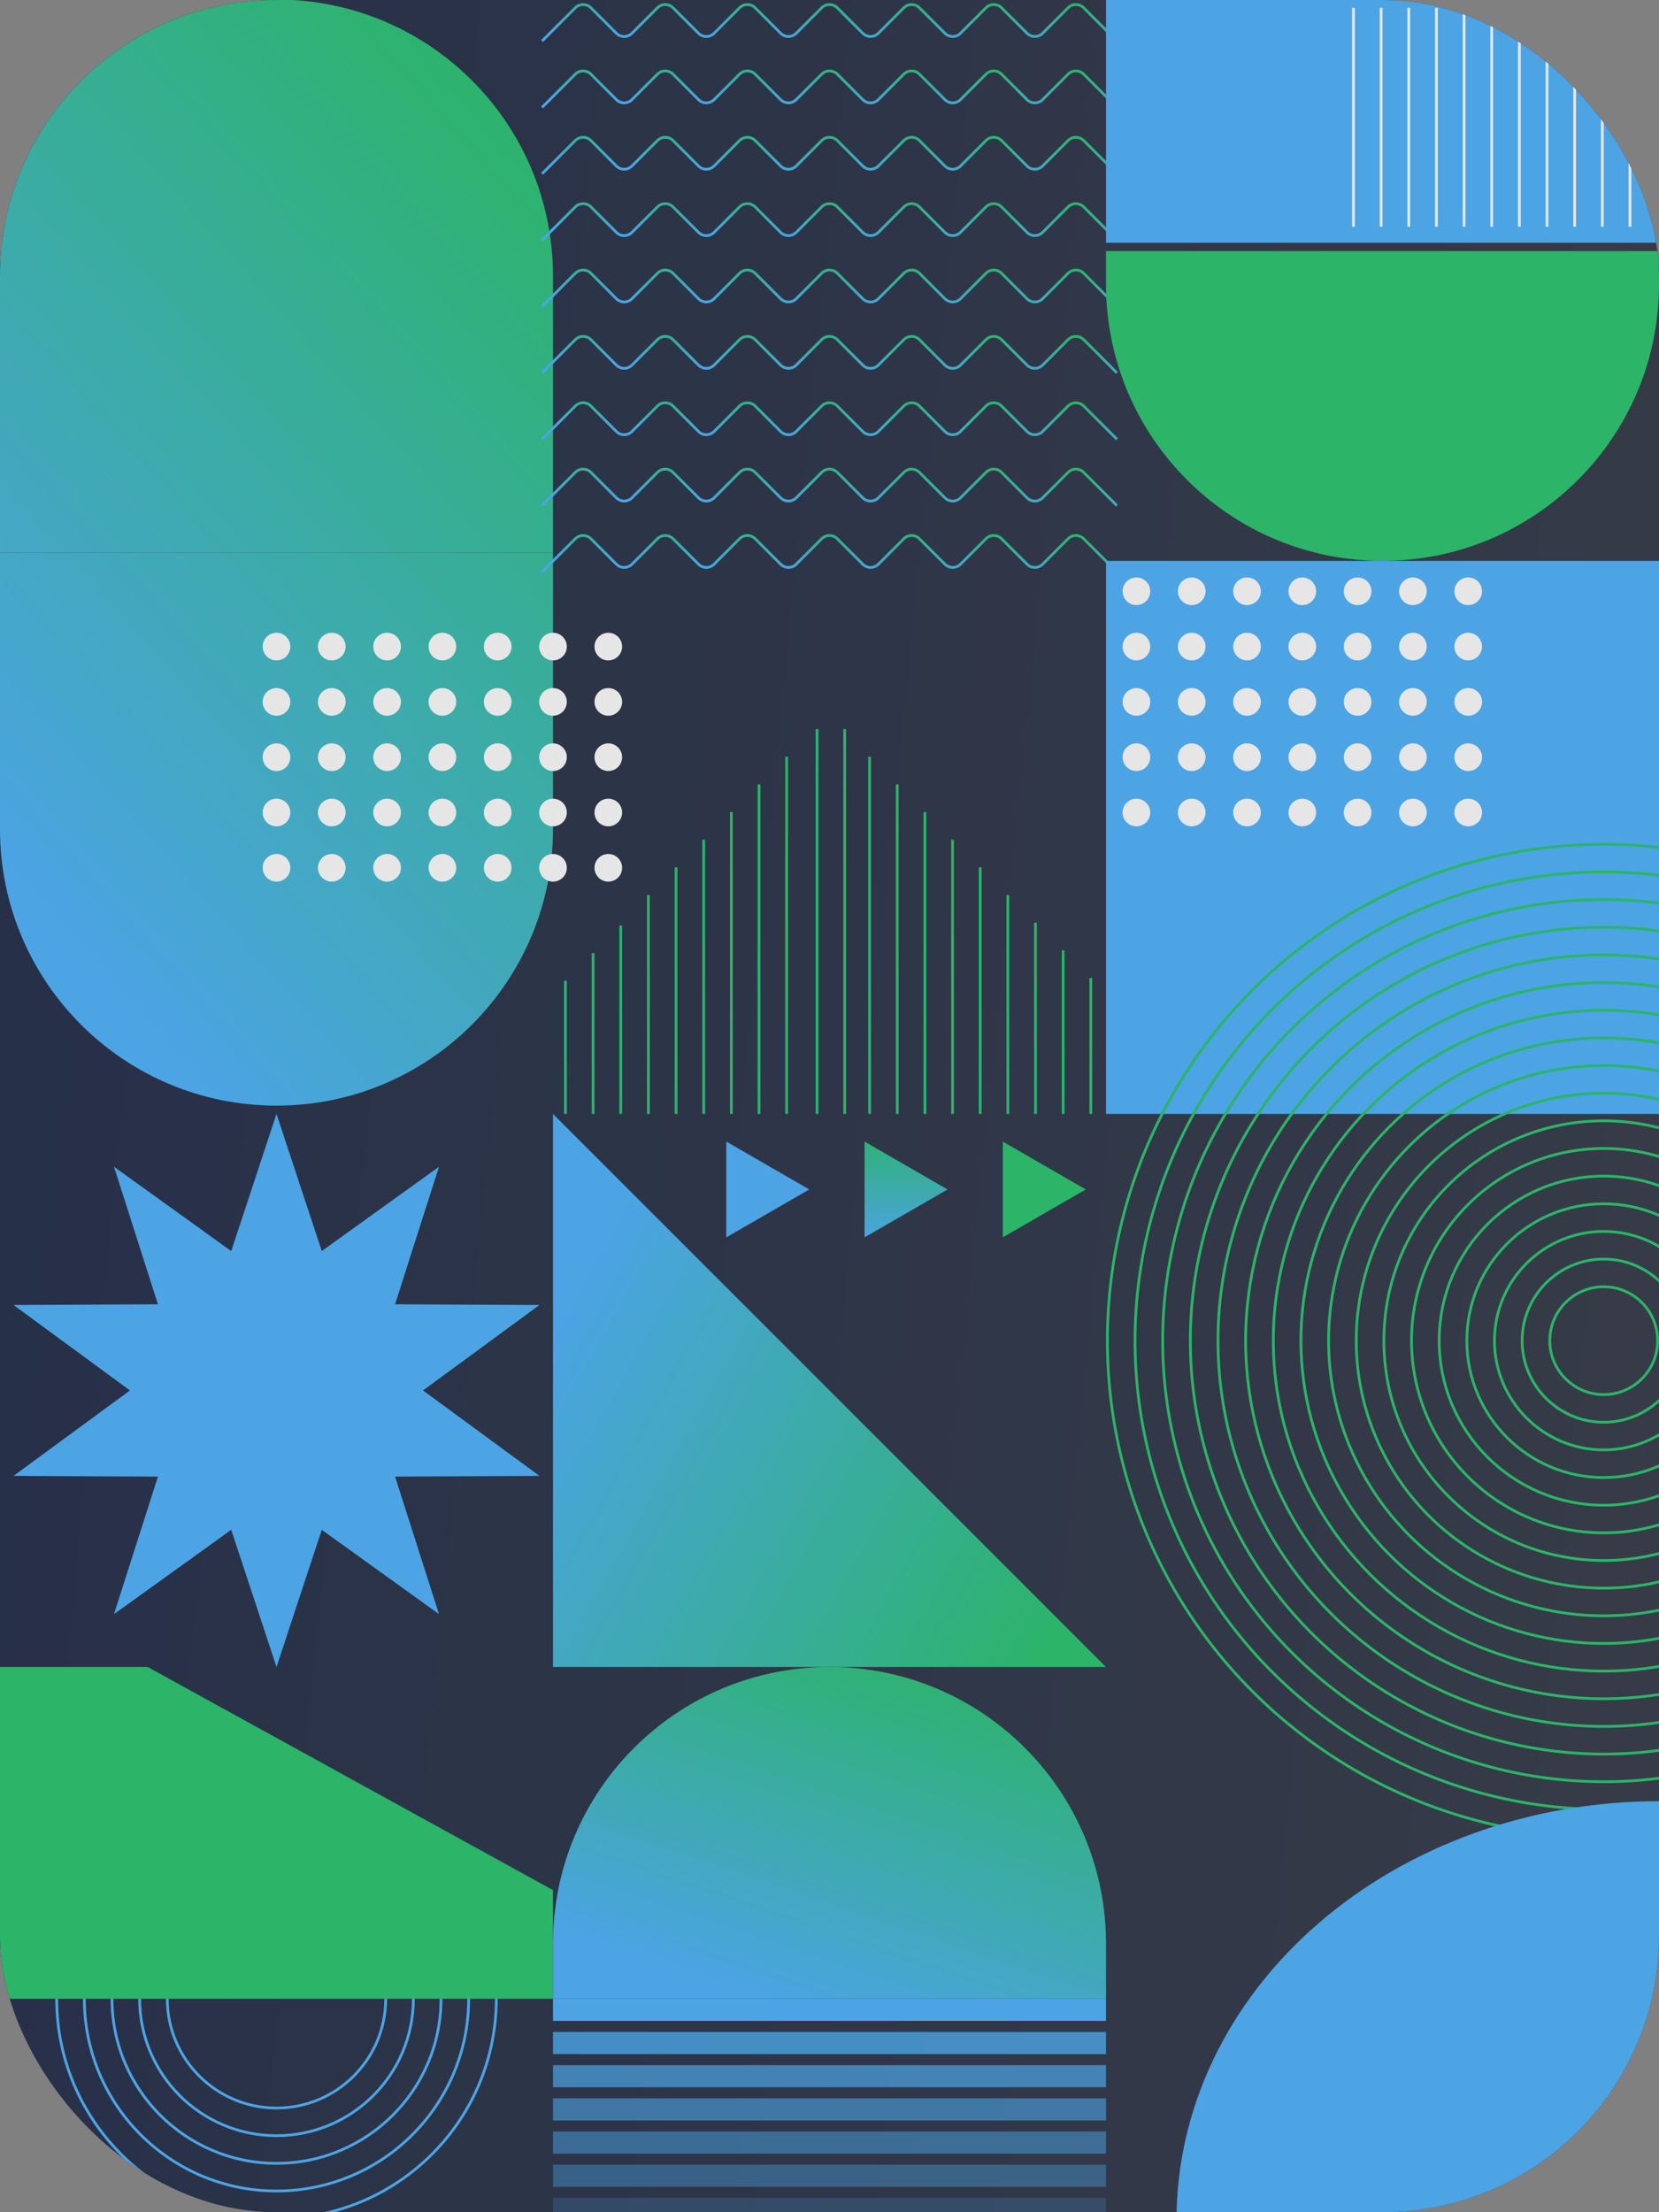 <svg width="600" height="800" viewBox="0 0 600 800" fill="none" xmlns="http://www.w3.org/2000/svg">
<rect x="0" y="0" width="600" height="800" fill="#808080" stroke="none"/>
<g opacity="0.8">
<g clip-path="url(#clip0_138_22)">
<rect width="600" height="800" rx="100" fill="url(#paint0_linear_138_22)"/>
<path d="M0 99.824C0 44.595 44.772 -0.176 100 -0.176C155.228 -0.176 200 44.595 200 99.824V199.824H0V99.824Z" fill="url(#paint1_linear_138_22)"/>
<path d="M0 199.824H200V299.824C200 355.052 155.228 399.824 100 399.824C44.772 399.824 0 355.052 0 299.824V199.824Z" fill="url(#paint2_linear_138_22)"/>
<g clip-path="url(#clip1_138_22)">
<circle cx="100" cy="722.824" r="39.5" stroke="#3EACFC"/>
<circle cx="100" cy="722.824" r="49.5" stroke="#3EACFC"/>
<circle cx="100" cy="722.824" r="59.5" stroke="#3EACFC"/>
<circle cx="100" cy="722.824" r="69.5" stroke="#3EACFC"/>
<circle cx="100" cy="722.824" r="79.5" stroke="#3EACFC"/>
<path d="M0 602.824H53.403L200 683.52V722.824H0V602.824Z" fill="#16C062"/>
</g>
<path d="M196.039 206.852L208.062 194.828C209.624 193.266 212.157 193.266 213.719 194.828L222.914 204.023C224.476 205.585 227.009 205.585 228.571 204.023L237.765 194.828C239.327 193.266 241.86 193.266 243.422 194.828L252.617 204.023C254.179 205.585 256.712 205.585 258.274 204.023L267.468 194.828C269.031 193.266 271.563 193.266 273.125 194.828L282.32 204.023C283.882 205.585 286.415 205.585 287.977 204.023L297.172 194.828C298.734 193.266 301.266 193.266 302.828 194.828L312.023 204.023C313.585 205.585 316.118 205.585 317.68 204.023L326.875 194.828C328.437 193.266 330.969 193.266 332.532 194.828L341.726 204.023C343.288 205.585 345.821 205.585 347.383 204.023L356.578 194.828C358.14 193.266 360.673 193.266 362.235 194.828L371.429 204.023C372.991 205.585 375.524 205.585 377.086 204.023L386.281 194.828C387.843 193.266 390.376 193.266 391.938 194.828L403.961 206.852" stroke="url(#paint3_linear_138_22)"/>
<path d="M196.039 182.852L208.062 170.828C209.624 169.266 212.157 169.266 213.719 170.828L222.914 180.023C224.476 181.585 227.009 181.585 228.571 180.023L237.765 170.828C239.327 169.266 241.86 169.266 243.422 170.828L252.617 180.023C254.179 181.585 256.712 181.585 258.274 180.023L267.468 170.828C269.031 169.266 271.563 169.266 273.125 170.828L282.32 180.023C283.882 181.585 286.415 181.585 287.977 180.023L297.172 170.828C298.734 169.266 301.266 169.266 302.828 170.828L312.023 180.023C313.585 181.585 316.118 181.585 317.68 180.023L326.875 170.828C328.437 169.266 330.969 169.266 332.532 170.828L341.726 180.023C343.288 181.585 345.821 181.585 347.383 180.023L356.578 170.828C358.14 169.266 360.673 169.266 362.235 170.828L371.429 180.023C372.991 181.585 375.524 181.585 377.086 180.023L386.281 170.828C387.843 169.266 390.376 169.266 391.938 170.828L403.961 182.852" stroke="url(#paint4_linear_138_22)"/>
<path d="M196.039 158.852L208.062 146.828C209.624 145.266 212.157 145.266 213.719 146.828L222.914 156.023C224.476 157.585 227.009 157.585 228.571 156.023L237.765 146.828C239.327 145.266 241.86 145.266 243.422 146.828L252.617 156.023C254.179 157.585 256.712 157.585 258.274 156.023L267.468 146.828C269.031 145.266 271.563 145.266 273.125 146.828L282.32 156.023C283.882 157.585 286.415 157.585 287.977 156.023L297.172 146.828C298.734 145.266 301.266 145.266 302.828 146.828L312.023 156.023C313.585 157.585 316.118 157.585 317.68 156.023L326.875 146.828C328.437 145.266 330.969 145.266 332.532 146.828L341.726 156.023C343.288 157.585 345.821 157.585 347.383 156.023L356.578 146.828C358.14 145.266 360.673 145.266 362.235 146.828L371.429 156.023C372.991 157.585 375.524 157.585 377.086 156.023L386.281 146.828C387.843 145.266 390.376 145.266 391.938 146.828L403.961 158.852" stroke="url(#paint5_linear_138_22)"/>
<path d="M196.039 134.852L208.062 122.828C209.624 121.266 212.157 121.266 213.719 122.828L222.914 132.023C224.476 133.585 227.009 133.585 228.571 132.023L237.765 122.828C239.327 121.266 241.86 121.266 243.422 122.828L252.617 132.023C254.179 133.585 256.712 133.585 258.274 132.023L267.468 122.828C269.031 121.266 271.563 121.266 273.125 122.828L282.32 132.023C283.882 133.585 286.415 133.585 287.977 132.023L297.172 122.828C298.734 121.266 301.266 121.266 302.828 122.828L312.023 132.023C313.585 133.585 316.118 133.585 317.68 132.023L326.875 122.828C328.437 121.266 330.969 121.266 332.532 122.828L341.726 132.023C343.288 133.585 345.821 133.585 347.383 132.023L356.578 122.828C358.14 121.266 360.673 121.266 362.235 122.828L371.429 132.023C372.991 133.585 375.524 133.585 377.086 132.023L386.281 122.828C387.843 121.266 390.376 121.266 391.938 122.828L403.961 134.852" stroke="url(#paint6_linear_138_22)"/>
<path d="M196.039 110.852L208.062 98.828C209.624 97.266 212.157 97.266 213.719 98.828L222.914 108.023C224.476 109.585 227.009 109.585 228.571 108.023L237.765 98.828C239.327 97.266 241.86 97.266 243.422 98.828L252.617 108.023C254.179 109.585 256.712 109.585 258.274 108.023L267.468 98.828C269.031 97.266 271.563 97.266 273.125 98.828L282.32 108.023C283.882 109.585 286.415 109.585 287.977 108.023L297.172 98.828C298.734 97.266 301.266 97.266 302.828 98.828L312.023 108.023C313.585 109.585 316.118 109.585 317.68 108.023L326.875 98.828C328.437 97.266 330.969 97.266 332.532 98.828L341.726 108.023C343.288 109.585 345.821 109.585 347.383 108.023L356.578 98.828C358.14 97.266 360.673 97.266 362.235 98.828L371.429 108.023C372.991 109.585 375.524 109.585 377.086 108.023L386.281 98.828C387.843 97.266 390.376 97.266 391.938 98.828L403.961 110.852" stroke="url(#paint7_linear_138_22)"/>
<path d="M196.039 86.852L208.062 74.828C209.624 73.266 212.157 73.266 213.719 74.828L222.914 84.023C224.476 85.585 227.009 85.585 228.571 84.023L237.765 74.828C239.327 73.266 241.86 73.266 243.422 74.828L252.617 84.023C254.179 85.585 256.712 85.585 258.274 84.023L267.468 74.828C269.031 73.266 271.563 73.266 273.125 74.828L282.32 84.023C283.882 85.585 286.415 85.585 287.977 84.023L297.172 74.828C298.734 73.266 301.266 73.266 302.828 74.828L312.023 84.023C313.585 85.585 316.118 85.585 317.68 84.023L326.875 74.828C328.437 73.266 330.969 73.266 332.532 74.828L341.726 84.023C343.288 85.585 345.821 85.585 347.383 84.023L356.578 74.828C358.14 73.266 360.673 73.266 362.235 74.828L371.429 84.023C372.991 85.585 375.524 85.585 377.086 84.023L386.281 74.828C387.843 73.266 390.376 73.266 391.938 74.828L403.961 86.852" stroke="url(#paint8_linear_138_22)"/>
<path d="M196.039 62.852L208.062 50.828C209.624 49.266 212.157 49.266 213.719 50.828L222.914 60.023C224.476 61.585 227.009 61.585 228.571 60.023L237.765 50.828C239.327 49.266 241.86 49.266 243.422 50.828L252.617 60.023C254.179 61.585 256.712 61.585 258.274 60.023L267.468 50.828C269.031 49.266 271.563 49.266 273.125 50.828L282.32 60.023C283.882 61.585 286.415 61.585 287.977 60.023L297.172 50.828C298.734 49.266 301.266 49.266 302.828 50.828L312.023 60.023C313.585 61.585 316.118 61.585 317.68 60.023L326.875 50.828C328.437 49.266 330.969 49.266 332.532 50.828L341.726 60.023C343.288 61.585 345.821 61.585 347.383 60.023L356.578 50.828C358.14 49.266 360.673 49.266 362.235 50.828L371.429 60.023C372.991 61.585 375.524 61.585 377.086 60.023L386.281 50.828C387.843 49.266 390.376 49.266 391.938 50.828L403.961 62.852" stroke="url(#paint9_linear_138_22)"/>
<path d="M196.039 38.852L208.062 26.828C209.624 25.266 212.157 25.266 213.719 26.828L222.914 36.023C224.476 37.585 227.009 37.585 228.571 36.023L237.765 26.828C239.327 25.266 241.86 25.266 243.422 26.828L252.617 36.023C254.179 37.585 256.712 37.585 258.274 36.023L267.468 26.828C269.031 25.266 271.563 25.266 273.125 26.828L282.32 36.023C283.882 37.585 286.415 37.585 287.977 36.023L297.172 26.828C298.734 25.266 301.266 25.266 302.828 26.828L312.023 36.023C313.585 37.585 316.118 37.585 317.68 36.023L326.875 26.828C328.437 25.266 330.969 25.266 332.532 26.828L341.726 36.023C343.288 37.585 345.821 37.585 347.383 36.023L356.578 26.828C358.14 25.266 360.673 25.266 362.235 26.828L371.429 36.023C372.991 37.585 375.524 37.585 377.086 36.023L386.281 26.828C387.843 25.266 390.376 25.266 391.938 26.828L403.961 38.852" stroke="url(#paint10_linear_138_22)"/>
<path d="M196.039 14.852L208.062 2.828C209.624 1.266 212.157 1.266 213.719 2.828L222.914 12.023C224.476 13.585 227.009 13.585 228.571 12.023L237.765 2.828C239.327 1.266 241.86 1.266 243.422 2.828L252.617 12.023C254.179 13.585 256.712 13.585 258.274 12.023L267.468 2.828C269.031 1.266 271.563 1.266 273.125 2.828L282.32 12.023C283.882 13.585 286.415 13.585 287.977 12.023L297.172 2.828C298.734 1.266 301.266 1.266 302.828 2.828L312.023 12.023C313.585 13.585 316.118 13.585 317.68 12.023L326.875 2.828C328.437 1.266 330.969 1.266 332.532 2.828L341.726 12.023C343.288 13.585 345.821 13.585 347.383 12.023L356.578 2.828C358.14 1.266 360.673 1.266 362.235 2.828L371.429 12.023C372.991 13.585 375.524 13.585 377.086 12.023L386.281 2.828C387.843 1.266 390.376 1.266 391.938 2.828L403.961 14.852" stroke="url(#paint11_linear_138_22)"/>
<line x1="295.5" y1="263.659" x2="295.5" y2="402.824" stroke="url(#paint12_linear_138_22)"/>
<line x1="305.5" y1="263.659" x2="305.5" y2="402.824" stroke="url(#paint13_linear_138_22)"/>
<line x1="314.5" y1="402.824" x2="314.5" y2="273.664" stroke="url(#paint14_linear_138_22)"/>
<line x1="284.5" y1="402.824" x2="284.5" y2="273.664" stroke="url(#paint15_linear_138_22)"/>
<line x1="274.5" y1="402.824" x2="274.5" y2="283.664" stroke="url(#paint16_linear_138_22)"/>
<line x1="264.5" y1="402.824" x2="264.5" y2="293.664" stroke="url(#paint17_linear_138_22)"/>
<line x1="254.5" y1="402.824" x2="254.5" y2="303.664" stroke="url(#paint18_linear_138_22)"/>
<line x1="244.5" y1="402.824" x2="244.5" y2="313.664" stroke="url(#paint19_linear_138_22)"/>
<line x1="234.5" y1="402.824" x2="234.5" y2="323.664" stroke="url(#paint20_linear_138_22)"/>
<line x1="224.5" y1="402.824" x2="224.5" y2="334.664" stroke="url(#paint21_linear_138_22)"/>
<line x1="214.5" y1="402.824" x2="214.5" y2="344.664" stroke="url(#paint22_linear_138_22)"/>
<line x1="204.5" y1="402.824" x2="204.5" y2="354.664" stroke="url(#paint23_linear_138_22)"/>
<line x1="324.5" y1="402.824" x2="324.5" y2="283.664" stroke="url(#paint24_linear_138_22)"/>
<line x1="334.5" y1="402.824" x2="334.5" y2="293.664" stroke="url(#paint25_linear_138_22)"/>
<line x1="344.5" y1="402.824" x2="344.5" y2="303.664" stroke="url(#paint26_linear_138_22)"/>
<line x1="354.5" y1="402.824" x2="354.5" y2="313.664" stroke="url(#paint27_linear_138_22)"/>
<line x1="364.5" y1="402.824" x2="364.5" y2="323.664" stroke="url(#paint28_linear_138_22)"/>
<line x1="374.5" y1="402.824" x2="374.5" y2="333.664" stroke="url(#paint29_linear_138_22)"/>
<line x1="384.5" y1="402.824" x2="384.5" y2="343.664" stroke="url(#paint30_linear_138_22)"/>
<line x1="394.5" y1="402.824" x2="394.5" y2="353.664" stroke="url(#paint31_linear_138_22)"/>
<path d="M399.997 602.824L200 602.824L200 402.824L399.997 602.824Z" fill="url(#paint32_linear_138_22)"/>
<path d="M262.679 412.824L292.679 430.144L262.679 447.465L262.679 412.824Z" fill="#3EACFC"/>
<path d="M312.679 412.824L342.679 430.144L312.679 447.465L312.679 412.824Z" fill="url(#paint33_linear_138_22)"/>
<path d="M362.679 412.824L392.679 430.144L362.679 447.465L362.679 412.824Z" fill="#16C062"/>
<g clip-path="url(#clip2_138_22)">
<path d="M200 702.824C200 647.595 244.772 602.824 300 602.824C355.228 602.824 400 647.595 400 702.824V722.824H200V702.824Z" fill="url(#paint34_linear_138_22)"/>
<rect x="200" y="722.824" width="200" height="8" fill="#3EACFC"/>
<rect x="200" y="734.824" width="200" height="8" fill="#3EACFC" fill-opacity="0.8"/>
<rect x="200" y="746.824" width="200" height="8" fill="#3EACFC" fill-opacity="0.7"/>
<rect x="200" y="758.824" width="200" height="8" fill="#3EACFC" fill-opacity="0.6"/>
<rect x="200" y="770.824" width="200" height="8" fill="#3EACFC" fill-opacity="0.5"/>
<rect x="200" y="782.824" width="200" height="8" fill="#3EACFC" fill-opacity="0.4"/>
<rect x="200" y="794.824" width="200" height="8" fill="#3EACFC" fill-opacity="0.2"/>
</g>
<path d="M400 90.797H600V102.824C600 158.052 555.228 202.824 500 202.824C444.772 202.824 400 158.052 400 102.824V90.797Z" fill="#16C062"/>
<rect x="400" y="-0.176" width="200" height="87.973" fill="#3EACFC"/>
<line x1="599.5" y1="81.984" x2="599.5" y2="2.824" stroke="white"/>
<line x1="589.5" y1="81.984" x2="589.5" y2="2.824" stroke="white"/>
<line x1="579.5" y1="81.984" x2="579.5" y2="2.824" stroke="white"/>
<line x1="569.5" y1="81.984" x2="569.5" y2="2.824" stroke="white"/>
<line x1="559.5" y1="81.984" x2="559.5" y2="2.824" stroke="white"/>
<line x1="549.5" y1="81.984" x2="549.5" y2="2.824" stroke="white"/>
<line x1="539.5" y1="81.984" x2="539.5" y2="2.824" stroke="white"/>
<line x1="529.5" y1="81.984" x2="529.5" y2="2.824" stroke="white"/>
<line x1="519.5" y1="81.984" x2="519.5" y2="2.824" stroke="white"/>
<line x1="509.5" y1="81.984" x2="509.5" y2="2.824" stroke="white"/>
<line x1="499.5" y1="81.984" x2="499.5" y2="2.824" stroke="white"/>
<line x1="489.5" y1="81.984" x2="489.5" y2="2.824" stroke="white"/>
<g clip-path="url(#clip3_138_22)">
<g clip-path="url(#clip4_138_22)">
<rect x="400" y="202.824" width="200" height="200" fill="#3EACFC"/>
<circle cx="411" cy="213.824" r="5" fill="white"/>
<circle cx="431" cy="213.824" r="5" fill="white"/>
<circle cx="451" cy="213.824" r="5" fill="white"/>
<circle cx="471" cy="213.824" r="5" fill="white"/>
<circle cx="491" cy="213.824" r="5" fill="white"/>
<circle cx="511" cy="213.824" r="5" fill="white"/>
<circle cx="531" cy="213.824" r="5" fill="white"/>
<circle cx="411" cy="233.824" r="5" fill="white"/>
<circle cx="431" cy="233.824" r="5" fill="white"/>
<circle cx="451" cy="233.824" r="5" fill="white"/>
<circle cx="471" cy="233.824" r="5" fill="white"/>
<circle cx="491" cy="233.824" r="5" fill="white"/>
<circle cx="511" cy="233.824" r="5" fill="white"/>
<circle cx="531" cy="233.824" r="5" fill="white"/>
<circle cx="411" cy="253.824" r="5" fill="white"/>
<circle cx="431" cy="253.824" r="5" fill="white"/>
<circle cx="451" cy="253.824" r="5" fill="white"/>
<circle cx="471" cy="253.824" r="5" fill="white"/>
<circle cx="491" cy="253.824" r="5" fill="white"/>
<circle cx="511" cy="253.824" r="5" fill="white"/>
<circle cx="531" cy="253.824" r="5" fill="white"/>
<circle cx="411" cy="273.824" r="5" fill="white"/>
<circle cx="431" cy="273.824" r="5" fill="white"/>
<circle cx="451" cy="273.824" r="5" fill="white"/>
<circle cx="471" cy="273.824" r="5" fill="white"/>
<circle cx="491" cy="273.824" r="5" fill="white"/>
<circle cx="511" cy="273.824" r="5" fill="white"/>
<circle cx="531" cy="273.824" r="5" fill="white"/>
<circle cx="411" cy="293.824" r="5" fill="white"/>
<circle cx="431" cy="293.824" r="5" fill="white"/>
<circle cx="451" cy="293.824" r="5" fill="white"/>
<circle cx="471" cy="293.824" r="5" fill="white"/>
<circle cx="491" cy="293.824" r="5" fill="white"/>
<circle cx="511" cy="293.824" r="5" fill="white"/>
<circle cx="531" cy="293.824" r="5" fill="white"/>
</g>
<circle cx="580" cy="484.824" r="19.5" stroke="#16C062"/>
<circle cx="580" cy="484.824" r="29.5" stroke="#16C062"/>
<circle cx="580" cy="484.824" r="39.5" stroke="#16C062"/>
<circle cx="580" cy="484.824" r="49.5" stroke="#16C062"/>
<circle cx="580" cy="484.824" r="59.5" stroke="#16C062"/>
<circle cx="580" cy="484.824" r="69.5" stroke="#16C062"/>
<circle cx="580" cy="484.824" r="79.5" stroke="#16C062"/>
<circle cx="580" cy="484.824" r="89.5" stroke="#16C062"/>
<circle cx="580" cy="484.824" r="99.5" stroke="#16C062"/>
<circle cx="580" cy="484.824" r="109.5" stroke="#16C062"/>
<circle cx="580" cy="484.824" r="119.5" stroke="#16C062"/>
<circle cx="580" cy="484.824" r="129.5" stroke="#16C062"/>
<circle cx="580" cy="484.824" r="139.5" stroke="#16C062"/>
<circle cx="580" cy="484.824" r="149.5" stroke="#16C062"/>
<circle cx="580" cy="484.824" r="159.5" stroke="#16C062"/>
<circle cx="580" cy="484.824" r="169.5" stroke="#16C062"/>
<circle cx="580" cy="484.824" r="179.5" stroke="#16C062"/>
</g>
<circle cx="100" cy="233.824" r="5" fill="white"/>
<circle cx="120" cy="233.824" r="5" fill="white"/>
<circle cx="140" cy="233.824" r="5" fill="white"/>
<circle cx="160" cy="233.824" r="5" fill="white"/>
<circle cx="180" cy="233.824" r="5" fill="white"/>
<circle cx="200" cy="233.824" r="5" fill="white"/>
<circle cx="220" cy="233.824" r="5" fill="white"/>
<circle cx="100" cy="253.824" r="5" fill="white"/>
<circle cx="120" cy="253.824" r="5" fill="white"/>
<circle cx="140" cy="253.824" r="5" fill="white"/>
<circle cx="160" cy="253.824" r="5" fill="white"/>
<circle cx="180" cy="253.824" r="5" fill="white"/>
<circle cx="200" cy="253.824" r="5" fill="white"/>
<circle cx="220" cy="253.824" r="5" fill="white"/>
<circle cx="100" cy="273.824" r="5" fill="white"/>
<circle cx="120" cy="273.824" r="5" fill="white"/>
<circle cx="140" cy="273.824" r="5" fill="white"/>
<circle cx="160" cy="273.824" r="5" fill="white"/>
<circle cx="180" cy="273.824" r="5" fill="white"/>
<circle cx="200" cy="273.824" r="5" fill="white"/>
<circle cx="220" cy="273.824" r="5" fill="white"/>
<circle cx="100" cy="293.824" r="5" fill="white"/>
<circle cx="120" cy="293.824" r="5" fill="white"/>
<circle cx="140" cy="293.824" r="5" fill="white"/>
<circle cx="160" cy="293.824" r="5" fill="white"/>
<circle cx="180" cy="293.824" r="5" fill="white"/>
<circle cx="200" cy="293.824" r="5" fill="white"/>
<circle cx="220" cy="293.824" r="5" fill="white"/>
<circle cx="100" cy="313.824" r="5" fill="white"/>
<circle cx="120" cy="313.824" r="5" fill="white"/>
<circle cx="140" cy="313.824" r="5" fill="white"/>
<circle cx="160" cy="313.824" r="5" fill="white"/>
<circle cx="180" cy="313.824" r="5" fill="white"/>
<circle cx="200" cy="313.824" r="5" fill="white"/>
<circle cx="220" cy="313.824" r="5" fill="white"/>
<path d="M100 402.824L116.378 452.418L158.779 421.922L142.878 471.671L195.106 471.922L153 502.824L195.106 533.725L142.878 533.976L158.779 583.725L116.378 553.23L100 602.824L83.622 553.23L41.221 583.725L57.122 533.976L4.894 533.725L47 502.824L4.894 471.922L57.122 471.671L41.221 421.922L83.622 452.418L100 402.824Z" fill="#3EACFC"/>
<path d="M425.5 802.824C425.5 782.933 430.014 763.237 438.783 744.86C447.552 726.484 460.406 709.787 476.61 695.722C492.814 681.657 512.05 670.5 533.222 662.888C554.393 655.276 577.084 651.359 600 651.359L600 802.824L425.5 802.824Z" fill="#3EACFC"/>
</g>
</g>
<defs>
<linearGradient id="paint0_linear_138_22" x1="1.91719e-06" y1="175.47" x2="619.72" y2="238.063" gradientUnits="userSpaceOnUse">
<stop stop-color="#0F1B3B"/>
<stop offset="1" stop-color="#232938"/>
</linearGradient>
<linearGradient id="paint1_linear_138_22" x1="158.589" y1="-0.17" x2="-86.132" y2="217.876" gradientUnits="userSpaceOnUse">
<stop stop-color="#16C062"/>
<stop offset="1" stop-color="#3EACFC"/>
</linearGradient>
<linearGradient id="paint2_linear_138_22" x1="158.589" y1="-0.17" x2="-86.132" y2="217.876" gradientUnits="userSpaceOnUse">
<stop stop-color="#16C062"/>
<stop offset="1" stop-color="#3EACFC"/>
</linearGradient>
<linearGradient id="paint3_linear_138_22" x1="360.91" y1="192" x2="360.178" y2="210.265" gradientUnits="userSpaceOnUse">
<stop stop-color="#16C062"/>
<stop offset="1" stop-color="#3EACFC"/>
</linearGradient>
<linearGradient id="paint4_linear_138_22" x1="360.91" y1="168" x2="360.178" y2="186.265" gradientUnits="userSpaceOnUse">
<stop stop-color="#16C062"/>
<stop offset="1" stop-color="#3EACFC"/>
</linearGradient>
<linearGradient id="paint5_linear_138_22" x1="360.91" y1="144" x2="360.178" y2="162.265" gradientUnits="userSpaceOnUse">
<stop stop-color="#16C062"/>
<stop offset="1" stop-color="#3EACFC"/>
</linearGradient>
<linearGradient id="paint6_linear_138_22" x1="360.91" y1="120" x2="360.178" y2="138.265" gradientUnits="userSpaceOnUse">
<stop stop-color="#16C062"/>
<stop offset="1" stop-color="#3EACFC"/>
</linearGradient>
<linearGradient id="paint7_linear_138_22" x1="360.91" y1="96" x2="360.178" y2="114.265" gradientUnits="userSpaceOnUse">
<stop stop-color="#16C062"/>
<stop offset="1" stop-color="#3EACFC"/>
</linearGradient>
<linearGradient id="paint8_linear_138_22" x1="360.91" y1="72" x2="360.178" y2="90.265" gradientUnits="userSpaceOnUse">
<stop stop-color="#16C062"/>
<stop offset="1" stop-color="#3EACFC"/>
</linearGradient>
<linearGradient id="paint9_linear_138_22" x1="360.91" y1="48" x2="360.178" y2="66.265" gradientUnits="userSpaceOnUse">
<stop stop-color="#16C062"/>
<stop offset="1" stop-color="#3EACFC"/>
</linearGradient>
<linearGradient id="paint10_linear_138_22" x1="360.91" y1="24" x2="360.178" y2="42.265" gradientUnits="userSpaceOnUse">
<stop stop-color="#16C062"/>
<stop offset="1" stop-color="#3EACFC"/>
</linearGradient>
<linearGradient id="paint11_linear_138_22" x1="360.91" y1="0" x2="360.178" y2="18.265" gradientUnits="userSpaceOnUse">
<stop stop-color="#16C062"/>
<stop offset="1" stop-color="#3EACFC"/>
</linearGradient>
<linearGradient id="paint12_linear_138_22" x1="295" y1="374.009" x2="293.768" y2="374.004" gradientUnits="userSpaceOnUse">
<stop stop-color="#16C062"/>
<stop offset="1" stop-color="#3EACFC"/>
</linearGradient>
<linearGradient id="paint13_linear_138_22" x1="305" y1="374.009" x2="303.768" y2="374.004" gradientUnits="userSpaceOnUse">
<stop stop-color="#16C062"/>
<stop offset="1" stop-color="#3EACFC"/>
</linearGradient>
<linearGradient id="paint14_linear_138_22" x1="315" y1="300.407" x2="316.232" y2="300.412" gradientUnits="userSpaceOnUse">
<stop stop-color="#16C062"/>
<stop offset="1" stop-color="#3EACFC"/>
</linearGradient>
<linearGradient id="paint15_linear_138_22" x1="285" y1="300.407" x2="286.232" y2="300.412" gradientUnits="userSpaceOnUse">
<stop stop-color="#16C062"/>
<stop offset="1" stop-color="#3EACFC"/>
</linearGradient>
<linearGradient id="paint16_linear_138_22" x1="275" y1="308.336" x2="276.232" y2="308.342" gradientUnits="userSpaceOnUse">
<stop stop-color="#16C062"/>
<stop offset="1" stop-color="#3EACFC"/>
</linearGradient>
<linearGradient id="paint17_linear_138_22" x1="265" y1="316.266" x2="266.232" y2="316.272" gradientUnits="userSpaceOnUse">
<stop stop-color="#16C062"/>
<stop offset="1" stop-color="#3EACFC"/>
</linearGradient>
<linearGradient id="paint18_linear_138_22" x1="255" y1="324.195" x2="256.232" y2="324.202" gradientUnits="userSpaceOnUse">
<stop stop-color="#16C062"/>
<stop offset="1" stop-color="#3EACFC"/>
</linearGradient>
<linearGradient id="paint19_linear_138_22" x1="245" y1="332.125" x2="246.232" y2="332.132" gradientUnits="userSpaceOnUse">
<stop stop-color="#16C062"/>
<stop offset="1" stop-color="#3EACFC"/>
</linearGradient>
<linearGradient id="paint20_linear_138_22" x1="235" y1="340.054" x2="236.232" y2="340.063" gradientUnits="userSpaceOnUse">
<stop stop-color="#16C062"/>
<stop offset="1" stop-color="#3EACFC"/>
</linearGradient>
<linearGradient id="paint21_linear_138_22" x1="225" y1="348.777" x2="226.232" y2="348.787" gradientUnits="userSpaceOnUse">
<stop stop-color="#16C062"/>
<stop offset="1" stop-color="#3EACFC"/>
</linearGradient>
<linearGradient id="paint22_linear_138_22" x1="215" y1="356.706" x2="216.232" y2="356.718" gradientUnits="userSpaceOnUse">
<stop stop-color="#16C062"/>
<stop offset="1" stop-color="#3EACFC"/>
</linearGradient>
<linearGradient id="paint23_linear_138_22" x1="205" y1="364.635" x2="206.232" y2="364.65" gradientUnits="userSpaceOnUse">
<stop stop-color="#16C062"/>
<stop offset="1" stop-color="#3EACFC"/>
</linearGradient>
<linearGradient id="paint24_linear_138_22" x1="325" y1="308.336" x2="326.232" y2="308.342" gradientUnits="userSpaceOnUse">
<stop stop-color="#16C062"/>
<stop offset="1" stop-color="#3EACFC"/>
</linearGradient>
<linearGradient id="paint25_linear_138_22" x1="335" y1="316.266" x2="336.232" y2="316.272" gradientUnits="userSpaceOnUse">
<stop stop-color="#16C062"/>
<stop offset="1" stop-color="#3EACFC"/>
</linearGradient>
<linearGradient id="paint26_linear_138_22" x1="345" y1="324.195" x2="346.232" y2="324.202" gradientUnits="userSpaceOnUse">
<stop stop-color="#16C062"/>
<stop offset="1" stop-color="#3EACFC"/>
</linearGradient>
<linearGradient id="paint27_linear_138_22" x1="355" y1="332.125" x2="356.232" y2="332.132" gradientUnits="userSpaceOnUse">
<stop stop-color="#16C062"/>
<stop offset="1" stop-color="#3EACFC"/>
</linearGradient>
<linearGradient id="paint28_linear_138_22" x1="365" y1="340.054" x2="366.232" y2="340.063" gradientUnits="userSpaceOnUse">
<stop stop-color="#16C062"/>
<stop offset="1" stop-color="#3EACFC"/>
</linearGradient>
<linearGradient id="paint29_linear_138_22" x1="375" y1="347.984" x2="376.232" y2="347.994" gradientUnits="userSpaceOnUse">
<stop stop-color="#16C062"/>
<stop offset="1" stop-color="#3EACFC"/>
</linearGradient>
<linearGradient id="paint30_linear_138_22" x1="385" y1="355.913" x2="386.232" y2="355.925" gradientUnits="userSpaceOnUse">
<stop stop-color="#16C062"/>
<stop offset="1" stop-color="#3EACFC"/>
</linearGradient>
<linearGradient id="paint31_linear_138_22" x1="395" y1="363.843" x2="396.232" y2="363.857" gradientUnits="userSpaceOnUse">
<stop stop-color="#16C062"/>
<stop offset="1" stop-color="#3EACFC"/>
</linearGradient>
<linearGradient id="paint32_linear_138_22" x1="399.994" y1="561.413" x2="212.642" y2="456.278" gradientUnits="userSpaceOnUse">
<stop stop-color="#16C062"/>
<stop offset="1" stop-color="#3EACFC"/>
</linearGradient>
<linearGradient id="paint33_linear_138_22" x1="322.828" y1="406.965" x2="323.353" y2="449.93" gradientUnits="userSpaceOnUse">
<stop stop-color="#16C062"/>
<stop offset="1" stop-color="#3EACFC"/>
</linearGradient>
<linearGradient id="paint34_linear_138_22" x1="358.589" y1="602.826" x2="313.888" y2="735.587" gradientUnits="userSpaceOnUse">
<stop stop-color="#16C062"/>
<stop offset="1" stop-color="#3EACFC"/>
</linearGradient>
<clipPath id="clip0_138_22">
<rect width="600" height="800" rx="100" fill="white"/>
</clipPath>
<clipPath id="clip1_138_22">
<rect width="200" height="200" fill="white" transform="translate(0 602.824)"/>
</clipPath>
<clipPath id="clip2_138_22">
<rect width="200" height="200" fill="white" transform="translate(200 602.824)"/>
</clipPath>
<clipPath id="clip3_138_22">
<rect width="200" height="600" fill="white" transform="translate(400 202.824)"/>
</clipPath>
<clipPath id="clip4_138_22">
<rect width="200" height="200" fill="white" transform="translate(400 202.824)"/>
</clipPath>
</defs>
</svg>
